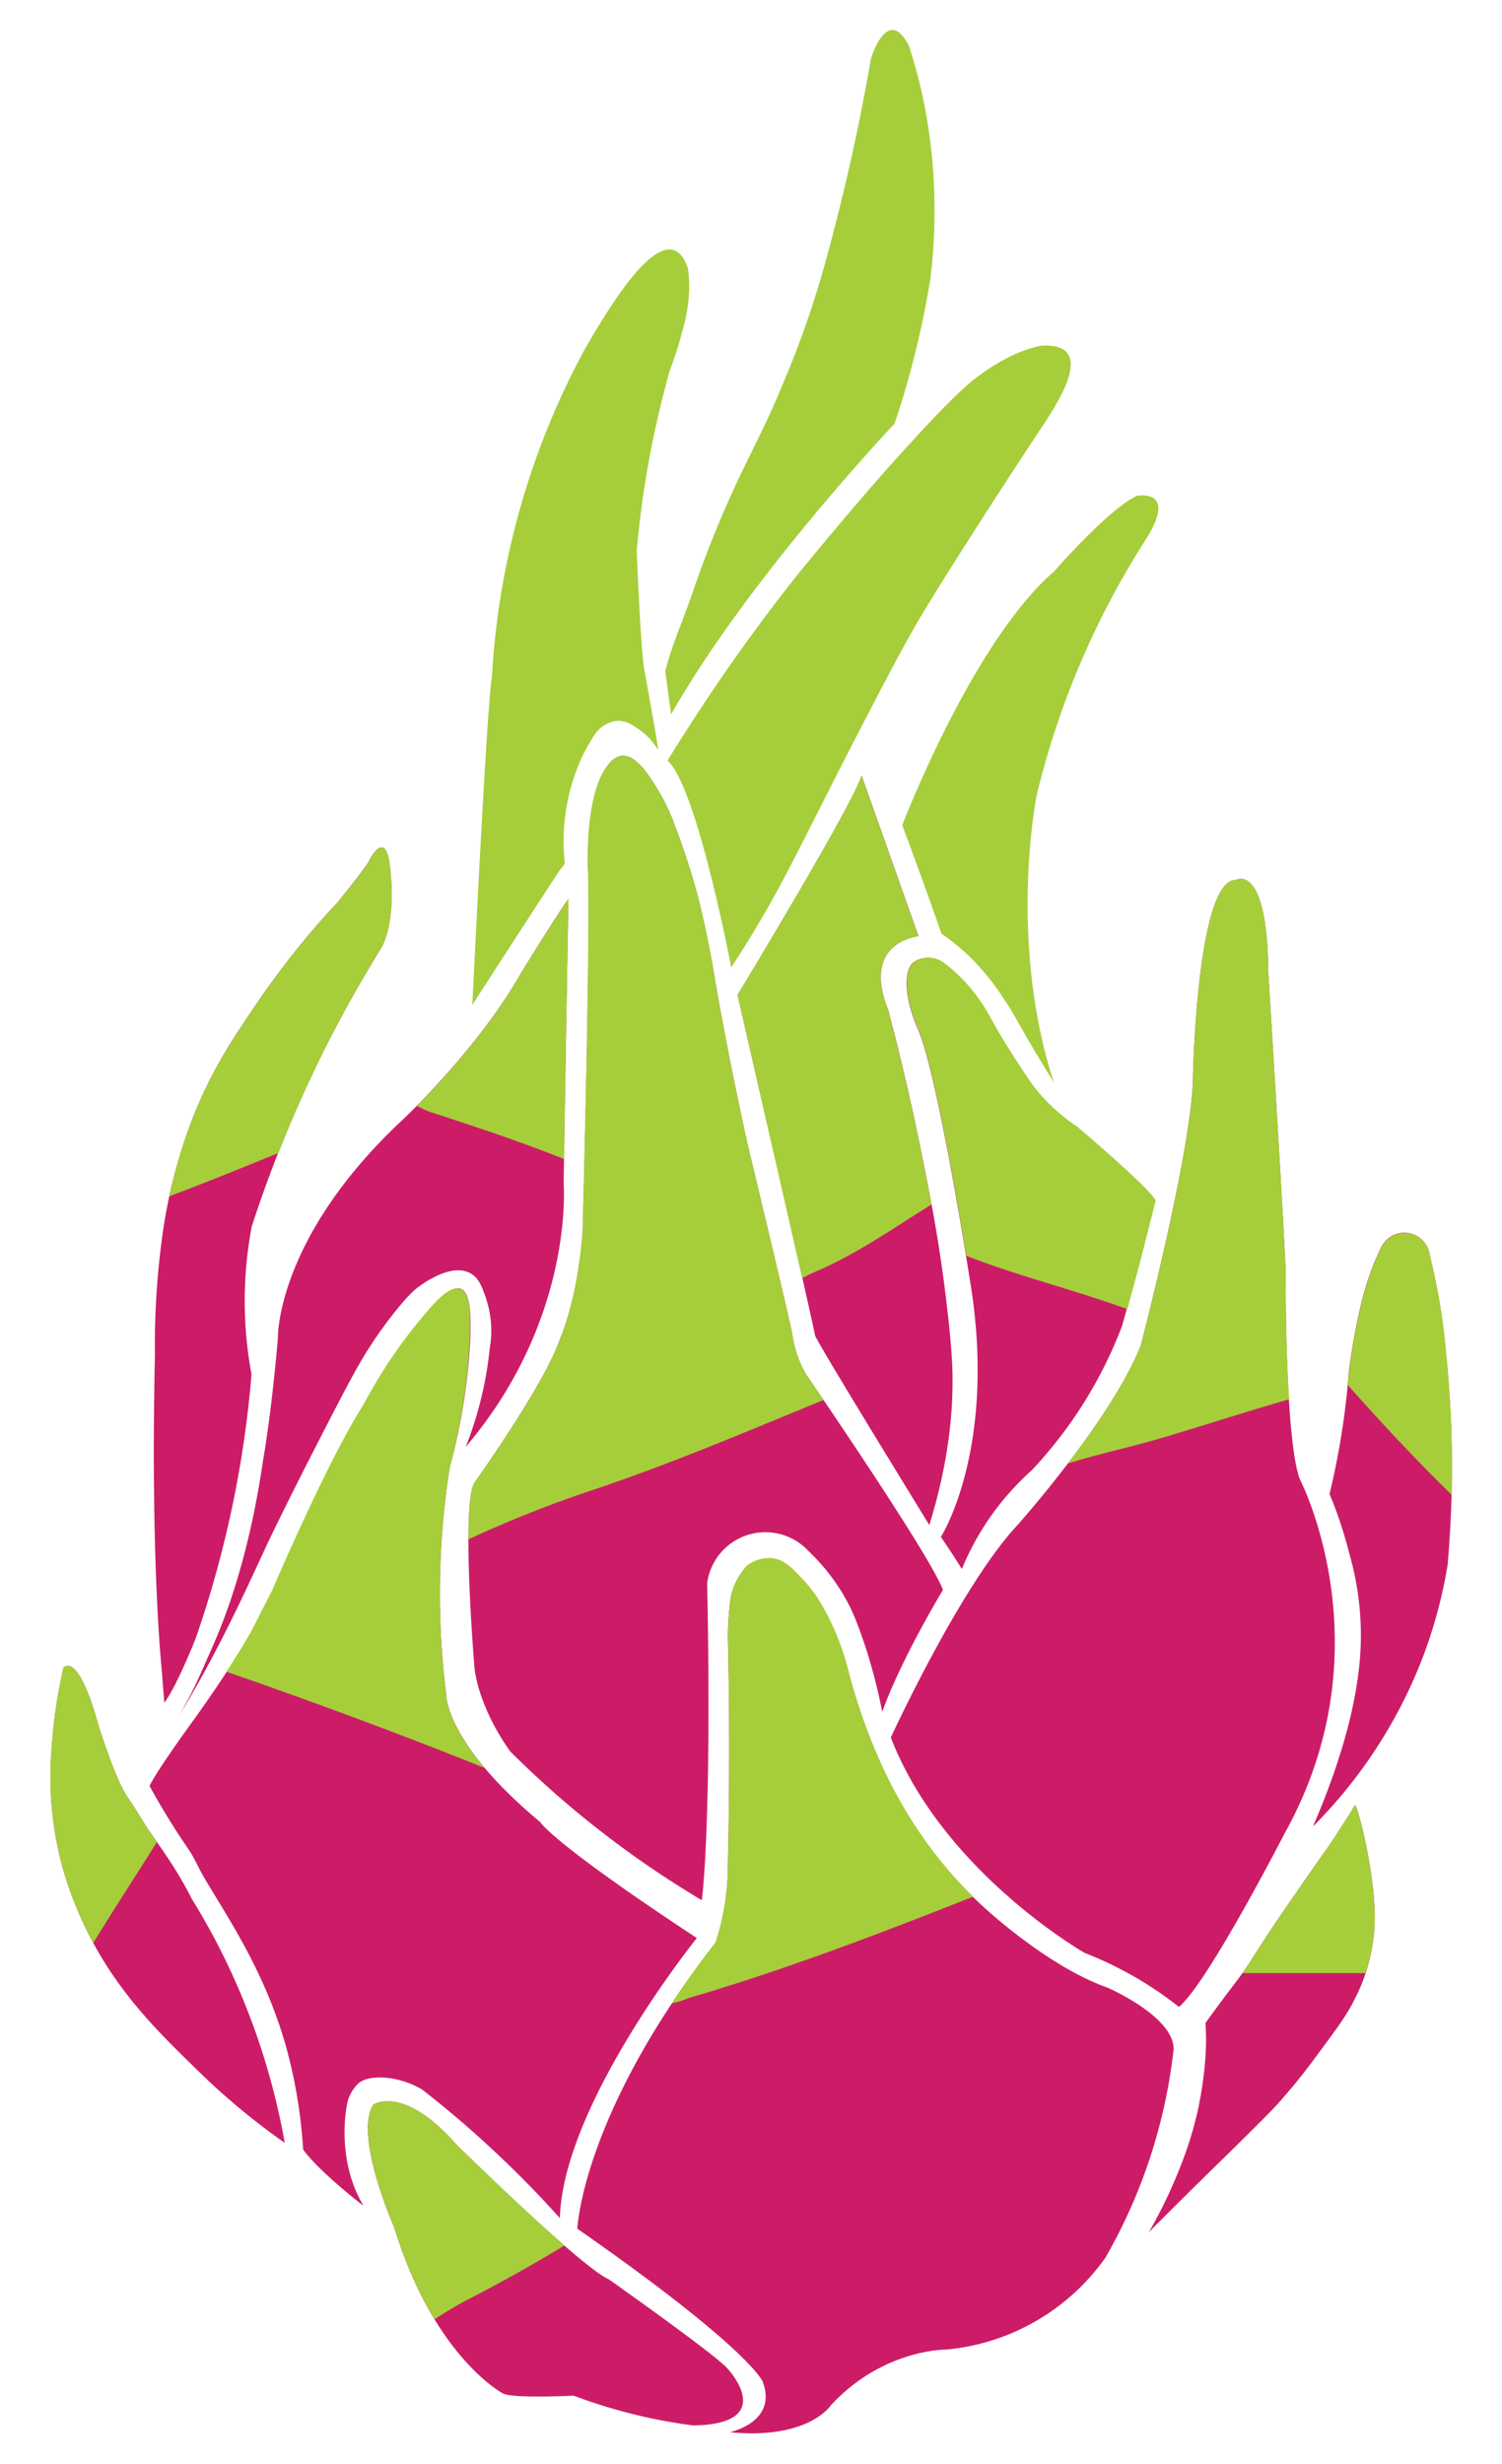 <svg id="Layer_1" data-name="Layer 1" xmlns="http://www.w3.org/2000/svg" viewBox="0 0 316.48 518.97"><defs><style>.cls-1{fill:#c0ca40;}.cls-2{fill:#cc1c68;}.cls-3{fill:#a5ce3a;}</style></defs><title>OFICIAL LOGO PITAHAYA</title><path class="cls-1" d="M143.9,307.4q0-.44,0-.86Q143.92,307,143.9,307.4Z"/><path class="cls-2" d="M34,350.87s-2.32-22.52-1.35-65.57A166.64,166.64,0,0,1,34,261.88a109.53,109.53,0,0,1,7.09-27.59c3.9-9.51,8.24-15.91,12.91-22.78A177.2,177.2,0,0,1,71.18,190s5.8-7.09,6.61-8.71c0,0,3.06-6.29,4.19,0,0,0,1.93,11-1.45,18.06-4.33,7-8.73,14.73-13,23.32a268.27,268.27,0,0,0-14.48,35.67A83.77,83.77,0,0,0,53,289.49a226.1,226.1,0,0,1-11.77,55.63s-4,10.16-6.61,13.54Z"/><path class="cls-2" d="M37.86,361.24c3.18-5.81,3.14-5.77,7.22-15.07s8-22.34,10.36-38.63c0,0,1.71-9.35,3.11-25.64,0,0-.53-21.12,26.55-46.28,0,0,15.64-14.67,24.67-30.64,0,0,8.06-13.06,10-15.64,0,0-1,56.43-1,60.14,0,0,2.26,28.38-20.64,55.3.86-2.18,1.7-4.58,2.44-7.17a78,78,0,0,0,2.62-13.56,21.49,21.49,0,0,0-.77-10.49c-.81-2.4-1.48-4.36-3.33-5.37-3.9-2.13-9.57,1.93-10.81,2.81-.6.43-2.17,1.61-5.56,5.95a88.16,88.16,0,0,0-6.14,8.89c-1.44,2.42-3,5.12-9.19,17.21-3.66,7.12-5.75,11.3-7.61,15.06-.84,1.7-1.7,3.45-2.64,5.39C52.93,332.33,47.35,345.47,37.86,361.24Z"/><path class="cls-2" d="M31.52,376.21s.68-2.06,9.56-14.3c0,0,6.17-8.53,10.62-16,2-3.33,2.24-4.16,5.84-11.12,0,0,11.45-26.93,19.19-39,1.18-2.23,2.5-4.55,4-6.91a104.33,104.33,0,0,1,10.5-13.93c1.34-1.49,4-4.16,5.88-3.45s2.16,4.81,2,10A125.92,125.92,0,0,1,94.78,309,170.34,170.34,0,0,0,94,356.73s-.48,10.16,19.83,27.09c0,0,2.37,4.27,33,24.42,0,0-28.22,35-28.86,59-3.59-4-7.58-8.17-12-12.38a221,221,0,0,0-17-14.69c-4.63-2.81-11.14-3.42-13.47-1.28a8.09,8.09,0,0,0-2.29,3.94,28.82,28.82,0,0,0-.54,4.1c-.47,8.12,1.65,13.94,3.94,17.73,0,0-9.18-7-12.73-11.85a106.88,106.88,0,0,0-2.9-19c-4.18-16.93-12.55-29.17-17.79-38-1.49-2.51-2.09-4.25-3.59-6.45A149,149,0,0,1,31.52,376.21Z"/><path class="cls-2" d="M105.89,504.12s-14.5-7.7-22.85-35c0,0-8.51-19.16-4.41-25.76,0,0,6.3-4.4,17.49,8.33,0,0,26.32,25.92,32.15,28.43,0,0,22.69,16,25.06,18.85,0,0,10.87,11.62-7.25,11.94a112.54,112.54,0,0,1-25.22-6.28S107.69,505.3,105.89,504.12Z"/><path class="cls-2" d="M121.65,469.47s.91-24,29.13-60.25a52.06,52.06,0,0,0,2.58-16.29q.19-8.2.25-16.59.11-15.31-.21-30a52.85,52.85,0,0,1,.14-5.85c.23-2.92.37-4.49,1.14-6.37a14,14,0,0,1,2.68-4.21,7.63,7.63,0,0,1,5.35-1.59c2.55.31,4.27,2.14,6.58,4.61a28.21,28.21,0,0,1,3.12,4,53.23,53.23,0,0,1,6.05,14c6.19,24.35,17.1,40,28.42,50.42l.76.69s13.22,12.25,25.64,16.61c0,0,14.19,6.13,14,13.06a113,113,0,0,1-14.37,43.87,46.26,46.26,0,0,1-33.51,19.34s-13.38-.16-24.35,11.77c0,0-4.68,7.26-21.28,5.64,0,0,10.16-2.1,6.93-10.64C160.72,501.68,158.14,494.89,121.65,469.47Z"/><path class="cls-2" d="M242.08,470.18s4.91-4.93,10.39-10.34c3.38-3.34,5.09-4.95,8.37-8.2,4.53-4.5,6.81-6.73,8.36-8.45a127,127,0,0,0,8.32-10.29c4.15-5.59,6.22-8.39,7.73-11.41a38.12,38.12,0,0,0,4.42-18.27c-.29-10.75-3.71-22.74-4.08-22.91a.43.43,0,0,0-.17,0c-.2.36-.51.9-.91,1.55-.66,1.1-1.09,1.72-1.81,2.84-1.25,1.92-1.17,1.88-1.93,3-1,1.48-1.74,2.5-2.27,3.22-.7,1-2.52,3.6-6.18,8.89-1.79,2.59-2.7,3.92-3.54,5.17-1.83,2.73-3.57,5.43-3.75,5.71-1.59,2.47-1.69,2.69-2.5,3.87-1.3,1.9-2.26,3.13-3.29,4.48-1.25,1.63-3,4-5.24,7.08.08,1.3.15,3.05.09,5.12a61.41,61.41,0,0,1-.58,6.79c-.45,3.39-1,6-1.21,6.87a77,77,0,0,1-3.78,11.95A100.27,100.27,0,0,1,242.08,470.18Z"/><path class="cls-2" d="M17.55,405.1a76,76,0,0,1-4.27-11.38,72.24,72.24,0,0,1-2.44-24.91c.15-2.37.38-4.88.73-7.51.48-3.63,1.11-7,1.82-10.06a1.5,1.5,0,0,1,.81-.33c3-.22,5.9,10.13,6.57,12.58,0,0,3.49,11.28,6.07,15,1.4,2,2,3.08,3.53,5.54,2.26,3.58,6.58,9,10,15.89,1.78,2.87,3.53,5.92,5.22,9.15A147.19,147.19,0,0,1,60,451.38a145,145,0,0,1-18.36-15.26C33.33,428,24.09,419.16,17.55,405.1Z"/><path class="cls-3" d="M94,356.73A170.34,170.34,0,0,1,94.78,309,125.92,125.92,0,0,0,99,281.53c.2-5.24,0-9.31-2-10s-4.54,2-5.88,3.45a104.32,104.32,0,0,0-10.5,13.93c-1.49,2.37-2.81,4.68-4,6.91-7.74,12.09-19.19,39-19.19,39-3.61,7-3.86,7.8-5.84,11.12-1.22,2.05-2.57,4.18-3.89,6.19C66,358.47,84.11,365.19,102.1,372.4,93.7,362.43,94,356.73,94,356.73Z"/><path class="cls-3" d="M118.93,473c-9.76-8.48-22.81-21.34-22.81-21.34-11.19-12.72-17.49-8.33-17.49-8.33-4.1,6.6,4.41,25.76,4.41,25.76a85,85,0,0,0,8.53,19.47,79.88,79.88,0,0,1,6.9-4.12C105.63,480.77,112.32,477,118.93,473Z"/><path class="cls-3" d="M205.06,399.52c-10.65-10.38-20.74-25.65-26.59-48.69a53.23,53.23,0,0,0-6.05-14,28.2,28.2,0,0,0-3.12-4c-2.31-2.47-4-4.3-6.58-4.61a7.63,7.63,0,0,0-5.35,1.59,14,14,0,0,0-2.68,4.21c-.76,1.89-.9,3.46-1.14,6.37a52.87,52.87,0,0,0-.14,5.85q.31,14.69.21,30-.06,8.39-.25,16.59a52.06,52.06,0,0,1-2.58,16.29c-3.49,4.49-6.56,8.79-9.27,12.88a17.13,17.13,0,0,0,3.51-1.1C165.7,414.85,185.43,407.27,205.06,399.52Z"/><path class="cls-3" d="M289.66,403.22c-.29-10.75-3.71-22.74-4.08-22.91a.43.43,0,0,0-.17,0c-.2.36-.51.9-.91,1.55-.66,1.1-1.09,1.72-1.81,2.84-1.25,1.92-1.17,1.88-1.93,3-1,1.48-1.74,2.5-2.27,3.22-.7,1-2.52,3.6-6.18,8.89-1.79,2.59-2.7,3.92-3.54,5.17-1.83,2.73-3.57,5.43-3.75,5.71-1.59,2.47-1.69,2.69-2.5,3.87l-.75,1.07H287.7A35.61,35.61,0,0,0,289.66,403.22Z"/><path class="cls-3" d="M30.36,384c-1.56-2.47-2.13-3.53-3.53-5.54-2.58-3.71-6.07-15-6.07-15-.67-2.46-3.6-12.8-6.57-12.58a1.5,1.5,0,0,0-.81.33c-.71,3.07-1.34,6.43-1.82,10.06-.35,2.63-.58,5.14-.73,7.51a72.24,72.24,0,0,0,2.44,24.91,76,76,0,0,0,4.27,11.38c.68,1.45,1.38,2.85,2.11,4.19,4.39-7.15,9-14.2,13.42-21.26C32,386.52,31.09,385.18,30.36,384Z"/><path class="cls-2" d="M187.7,366s14.62-31.82,26.66-44.72c0,0,19.78-22.14,26-37.84,0,0,11-42.14,11-56.76,0,0,.86-41.49,9-41.28,0,0,6.66-4.08,6.88,19.56,0,0,3.22,51.81,3.65,62.78,0,0-.21,35.47,3,43.86,0,0,18.54,35.61-3.22,74.6,0,0-16.12,31.39-22.25,36.55a78,78,0,0,0-19.89-11.39S198.67,394.35,187.7,366Z"/><path class="cls-2" d="M280.14,314.7c1.08-4.46,2.06-9.34,2.83-14.61.56-3.82.95-7.46,1.21-10.91a132.79,132.79,0,0,1,2.65-14.68,58.37,58.37,0,0,1,2.09-6.87c.74-2,1.48-3.58,2.05-4.76a5.4,5.4,0,0,1,10.3,1.58q.71,2.86,1.33,5.94a131.1,131.1,0,0,1,2.06,14.43c.5,4.77.87,9.79,1.08,15a235,235,0,0,1-.72,29.82,100.31,100.31,0,0,1-5.38,19.85,102.56,102.56,0,0,1-23,35.26c2.78-6.38,7.81-19,9.49-31.59a62,62,0,0,0-1.85-26A87.89,87.89,0,0,0,280.14,314.7Z"/><path class="cls-3" d="M305.88,314.88c.12-4.81.1-9.83-.11-15s-.58-10.26-1.08-15a131.1,131.1,0,0,0-2.06-14.43q-.62-3.08-1.33-5.94a5.4,5.4,0,0,0-10.3-1.58c-.58,1.18-1.31,2.8-2.05,4.76a58.37,58.37,0,0,0-2.09,6.87,132.79,132.79,0,0,0-2.65,14.68q-.1,1.25-.21,2.53C291.09,299.74,298.28,307.46,305.88,314.88Z"/><path class="cls-2" d="M100,312.28S114.8,291.55,118,282c0,0,3.65-7.93,4.76-22.37,0,0,1.75-63.88,1.11-77.48,0-2.92-.17-16.07,4.58-21.41A4.22,4.22,0,0,1,131,159.2c3.08-.34,6,4.47,7.74,7.38a39.79,39.79,0,0,1,3.16,6.53,152.72,152.72,0,0,1,5.31,16.37c1.94,7.83,2.94,13.87,3.09,14.76,1.28,7.73,3.41,19.36,7.14,36.46,0,0,9.32,38.82,9.48,40.25a22.88,22.88,0,0,0,3,8.66s26.22,38.17,28.76,45.31c0,0-8.66,14.24-12.79,25.66a119,119,0,0,0-3.47-13.5c-1.62-4.74-2.66-7.72-4.84-11.36a42.45,42.45,0,0,0-7.17-8.94A12.38,12.38,0,0,0,149,333.49s1.11,46.48-1.11,66.79A207.41,207.41,0,0,1,107.57,369s-6.32-8.29-7.58-17.47C100,351.55,97.06,316.78,100,312.28Z"/><path class="cls-3" d="M166.92,280.95c-.16-1.43-9.48-40.25-9.48-40.25-3.73-17.1-5.86-28.73-7.14-36.46-.15-.89-1.14-6.93-3.09-14.76a152.72,152.72,0,0,0-5.31-16.37,39.79,39.79,0,0,0-3.16-6.53c-1.76-2.91-4.66-7.73-7.74-7.38a4.22,4.22,0,0,0-2.58,1.59c-4.75,5.33-4.63,18.49-4.58,21.41.63,13.59-1.11,77.48-1.11,77.48C121.62,274.1,118,282,118,282c-3.17,9.52-18,30.25-18,30.25-1,1.49-1.3,6.28-1.3,12a252,252,0,0,1,26.69-10.55c16.46-5.55,32.22-12.27,48.15-18.81-2.22-3.27-3.65-5.35-3.65-5.35A22.88,22.88,0,0,1,166.92,280.95Z"/><path class="cls-2" d="M198.25,323.75s12.09-18.85,6.06-54.43c0,0-6.88-44.31-11.11-53-2.76-6.58-2.81-12.24-.58-13.73a5.6,5.6,0,0,1,3.35-.84,5.7,5.7,0,0,1,3,1.18,34.77,34.77,0,0,1,4.33,3.93,37.7,37.7,0,0,1,5.6,8c1.76,3.15,4.46,7.68,8.5,13.52a36.21,36.21,0,0,0,2.48,3,39.37,39.37,0,0,0,7.08,6s15.16,12.83,16.47,15.5q-1.53,6.07-3.16,12.24-1.89,7.17-3.84,14.17a92.08,92.08,0,0,1-19.06,30.44,56.82,56.82,0,0,0-14.7,20.78S200.58,327.1,198.25,323.75Z"/><path class="cls-3" d="M190.11,173.83s14.76-38.62,32-53.46c0,0,11.39-13.11,17.41-15.91,0,0,8.6-1.72,2.15,8.81a176.28,176.28,0,0,0-23.22,54.18s-6.2,30.48,3.63,60.64c-1-1.67-2.61-4.24-4.48-7.41-3.53-6-4.13-7.44-6.39-10.73a51,51,0,0,0-6.39-7.93,45.73,45.73,0,0,0-6.44-5.34S194.68,186,190.11,173.83Z"/><path class="cls-2" d="M155.41,209.58s24.65-40.64,26.13-46.23l12,33.86s-12.27,1.09-6.34,15.69q2.7,10.24,5.15,21.31,2,9.28,3.67,18.11c.9,4.56,2,11,3,18.71.25,1.94,1.28,10,1.58,15.74.38,7.31,0,19-4.78,34.48,0,0-24.1-39.13-24.1-40S155.41,209.58,155.41,209.58Z"/><path class="cls-3" d="M270.9,267.73c-.43-11-3.65-62.78-3.65-62.78-.21-23.65-6.88-19.56-6.88-19.56-8.17-.21-9,41.28-9,41.28,0,14.62-11,56.76-11,56.76-3.12,7.86-9.63,17.33-15.36,24.83,6.8-2.11,13.78-3.54,21-5.72,8.74-2.64,17.1-5.34,25.62-7.8C270.81,282.11,270.9,267.73,270.9,267.73Z"/><path class="cls-3" d="M243.5,252.88c-1.31-2.67-16.47-15.5-16.47-15.5a39.38,39.38,0,0,1-7.08-6,36.21,36.21,0,0,1-2.48-3c-4-5.84-6.74-10.36-8.5-13.52a37.7,37.7,0,0,0-5.6-8,34.78,34.78,0,0,0-4.33-3.93,5.7,5.7,0,0,0-3-1.18,5.6,5.6,0,0,0-3.35.84c-2.23,1.48-2.18,7.15.58,13.73,3.37,7,8.41,36.46,10.33,48.2,11.09,4.35,22.62,7.12,33.94,11.25q1.44-5.26,2.86-10.62Q242,258.95,243.5,252.88Z"/><path class="cls-3" d="M196.26,253.72l-.27-1.39q-1.63-8.83-3.67-18.11-2.44-11.07-5.15-21.31c-5.93-14.6,6.34-15.69,6.34-15.69l-12-33.86c-1.48,5.59-26.13,46.23-26.13,46.23s9,39.21,13.66,59.64c.63-.35,1.27-.67,1.94-1C180.08,264.5,188,258.83,196.26,253.72Z"/><path class="cls-3" d="M99.52,211.74s3.05-63.33,4.13-69.13a164.16,164.16,0,0,1,19.28-68.53Q136,51,141.87,52.66q2,.58,3.12,4a31,31,0,0,1,.06,6.78,38.11,38.11,0,0,1-1.28,6.33,82.58,82.58,0,0,1-2.65,8.31c-1.29,4.59-2.5,9.5-3.57,14.71a208.65,208.65,0,0,0-3.39,23.14s.86,22.36,1.72,25.8c0,0,2.58,14,2.79,16.23a14.73,14.73,0,0,0-5-4.95,6.25,6.25,0,0,0-3.37-1.18,6.49,6.49,0,0,0-4.94,2.83,38.57,38.57,0,0,0-2.61,4.57,42.34,42.34,0,0,0-3.73,22.7l-1.33,1.74S100.38,210.23,99.52,211.74Z"/><path class="cls-3" d="M140.17,141.4c1.43-5.71,3.76-10.68,5.91-17a226.07,226.07,0,0,1,11.1-26.78c5.12-10.42,5.36-11,8.19-17.74a200.42,200.42,0,0,0,8.36-24q2.28-8.2,4.37-17c2.16-9.17,3.94-18,5.4-26.47,0,0,3.44-11.61,8-2.79A106.21,106.21,0,0,1,194.55,21,113.79,113.79,0,0,1,196.9,43.4a119.17,119.17,0,0,1-.83,15.08c-.81,5.05-1.89,10.5-3.33,16.25C191.42,80,190,84.8,188.47,89.26c0,0-30.73,32.42-47.06,61.23Z"/><path class="cls-3" d="M80.53,199.36C83.92,192.27,82,181.3,82,181.3c-1.13-6.29-4.19,0-4.19,0C77,182.92,71.18,190,71.18,190A177.2,177.2,0,0,0,54,211.51c-4.66,6.87-9,13.27-12.91,22.78A100.29,100.29,0,0,0,35.69,252c7.7-2.92,15.33-6,23-9.14,2.55-6.47,5.49-13.23,8.93-20.2C71.8,214.09,76.2,206.32,80.53,199.36Z"/><path class="cls-3" d="M118.87,244.15c.22-14.92.9-54.78.9-54.78-1.93,2.58-10,15.64-10,15.64-6.7,11.84-17,23-21.92,27.93a20.24,20.24,0,0,0,2.78,1.29C100.16,237.32,109.63,240.47,118.87,244.15Z"/><path class="cls-3" d="M140.65,160.2q5-8.13,10.8-16.66c5.63-8.22,11.28-15.8,16.82-22.77,2.4-2.94,5.77-7,9.88-11.87,3.66-4.31,7.66-9,13-14.82C201.58,82.6,204.78,80.19,206.47,79a41.43,41.43,0,0,1,7.9-4.62,28.89,28.89,0,0,1,4.86-1.54c2-.15,4.48,0,5.67,1.55,2.41,3.14-1.82,10.19-5,15-11.58,17.49-21.45,33.09-25.5,39.83-3.67,6.11-7.06,12.63-13.83,25.67-1.82,3.51-4.22,8.23-9,17.67-5.66,11.17-10.19,20.22-17.72,31.53l-.06.09.28-.41S146.89,165.79,140.65,160.2Z"/></svg>